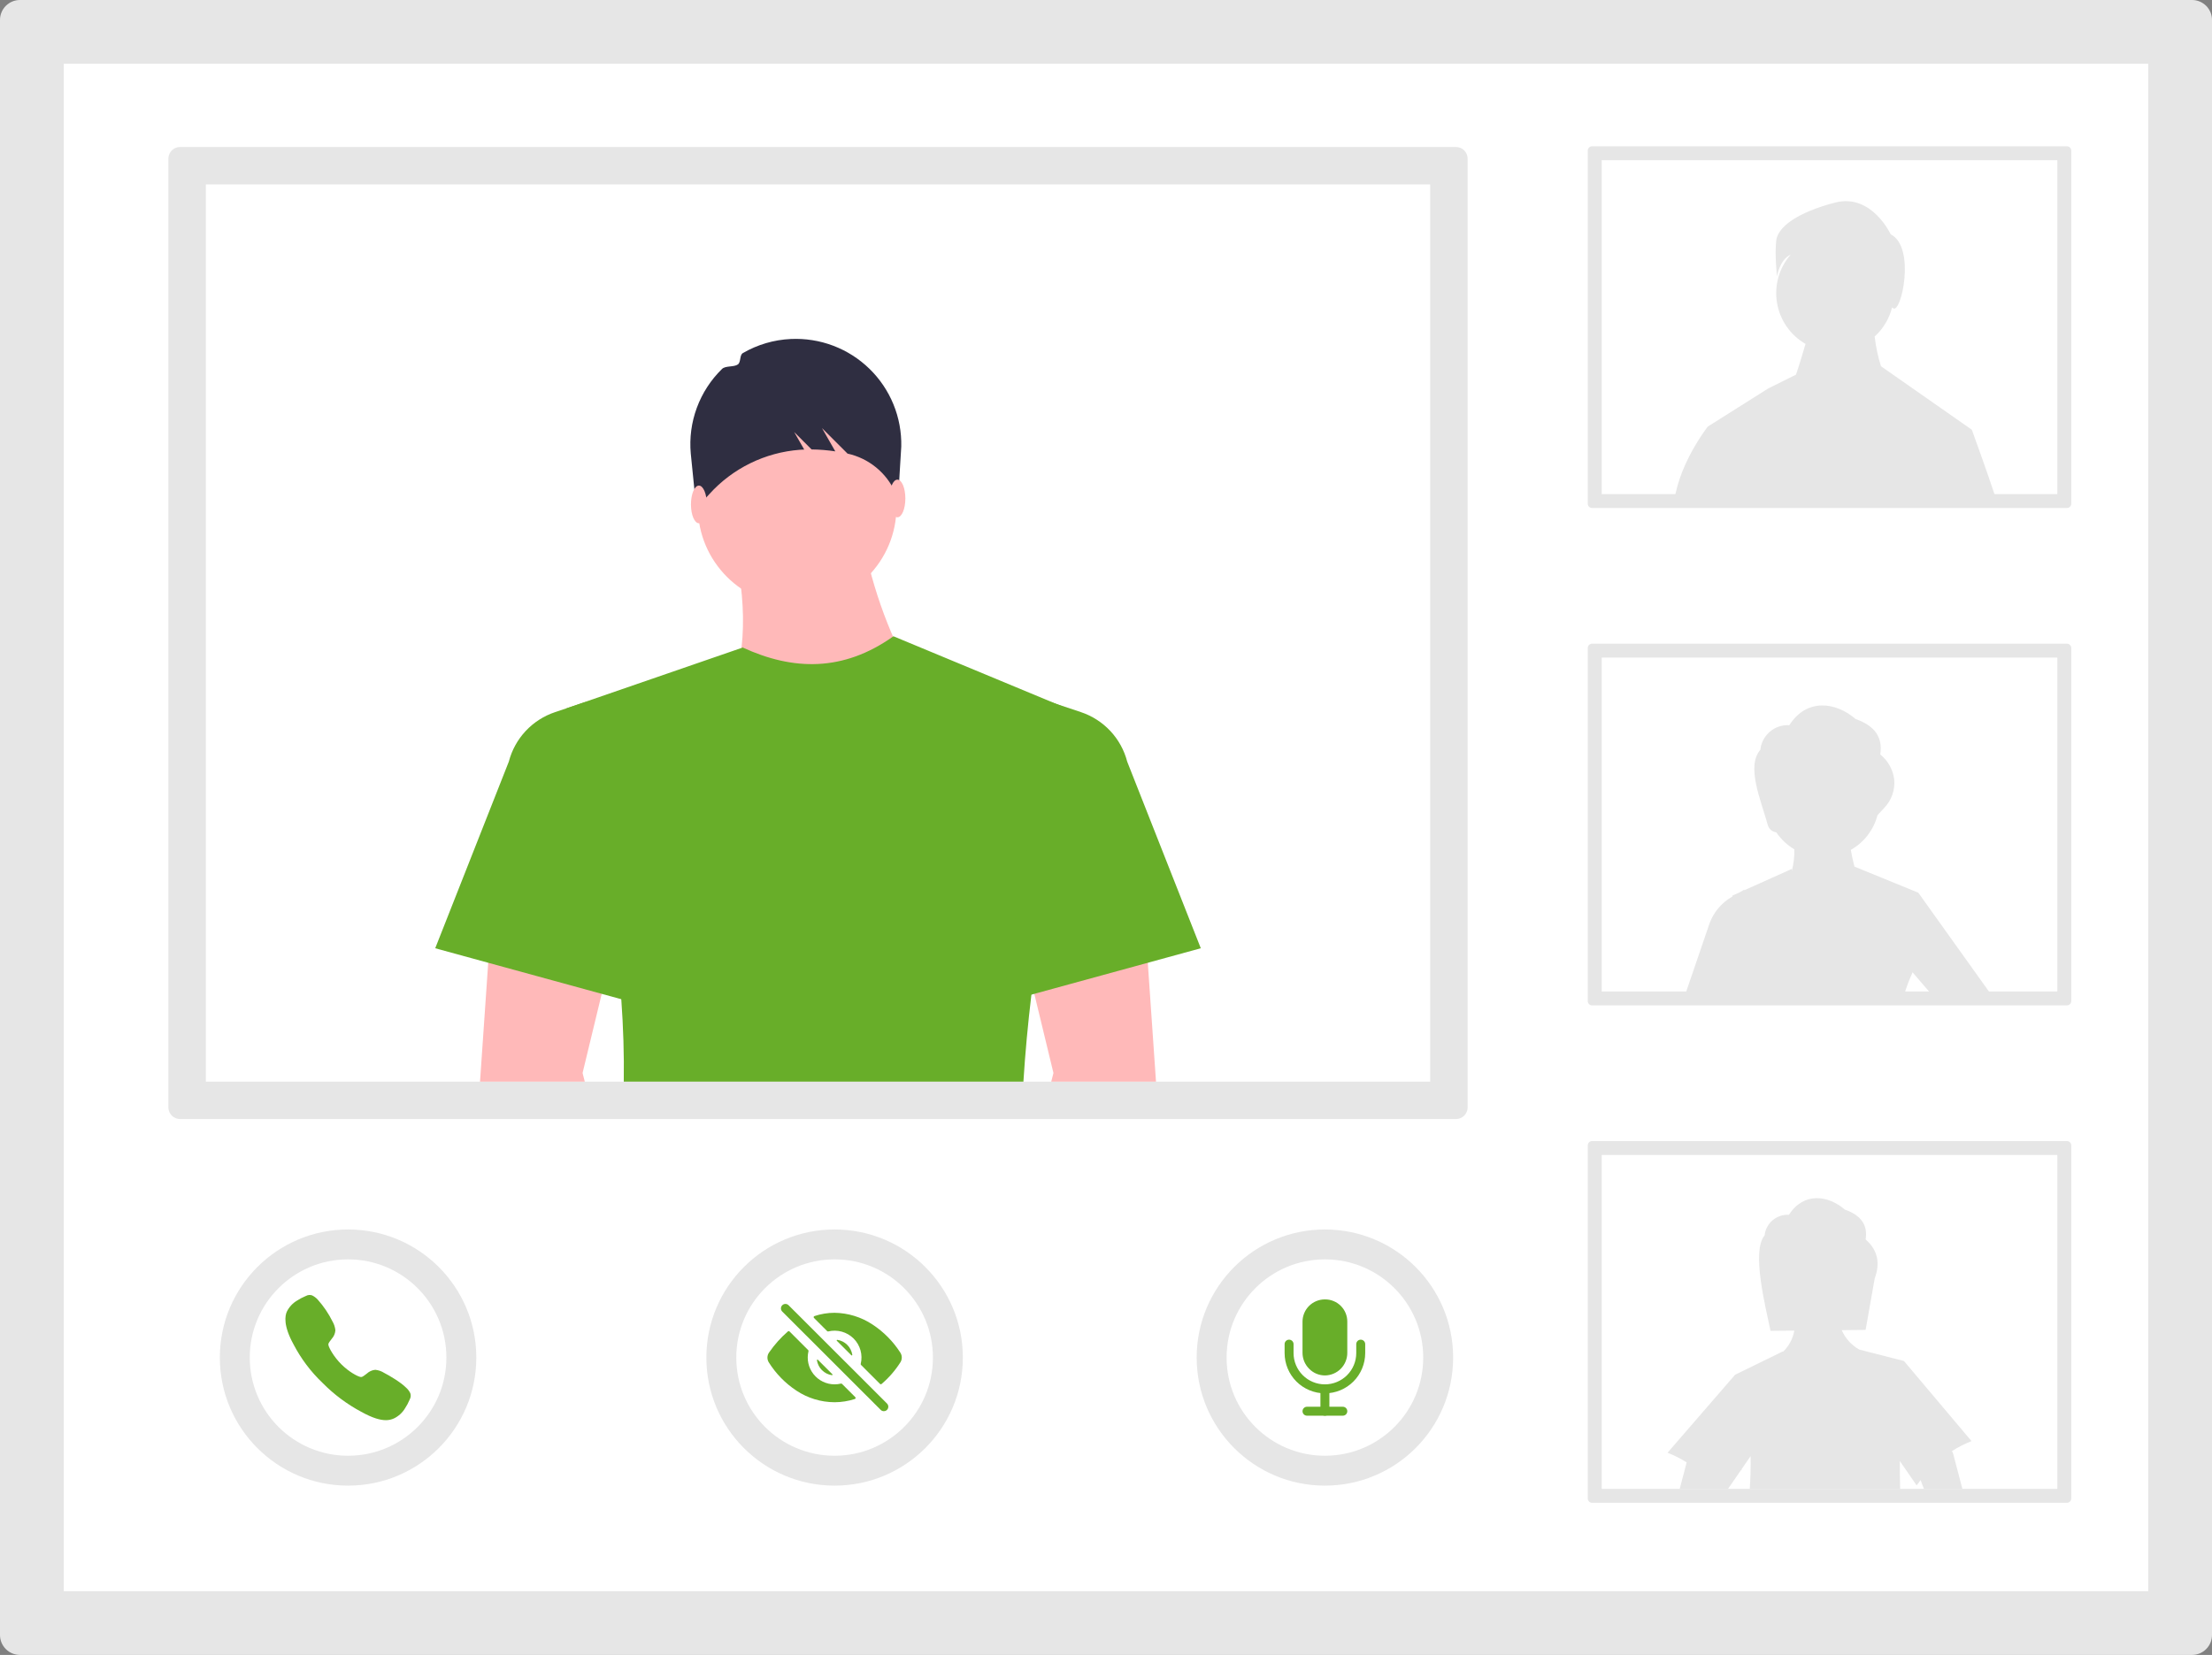 <svg width="306" height="229" viewBox="0 0 306 229" fill="none" xmlns="http://www.w3.org/2000/svg">
<rect x="0" y="0" width="306" height="229" fill="#808080" stroke="none"/>
<g clip-path="url(#clip0)">
<path d="M2.757 0C2.026 0.001 1.325 0.291 0.808 0.808C0.292 1.324 0.001 2.024 0 2.754V226.246C0.001 226.976 0.292 227.676 0.808 228.192C1.325 228.709 2.026 228.999 2.757 229H303.243C303.974 228.999 304.675 228.709 305.192 228.192C305.708 227.676 305.999 226.976 306 226.246V2.754C305.999 2.024 305.708 1.324 305.192 0.808C304.675 0.291 303.974 0.001 303.243 0H2.757Z" fill="#E6E6E6"/>
<path d="M8.822 8.813V220.188H297.178V8.813H8.822Z" fill="white"/>
<path d="M220.247 20.242C220.087 20.242 219.934 20.306 219.821 20.419C219.708 20.532 219.644 20.685 219.644 20.844V69.696C219.644 69.856 219.708 70.008 219.821 70.121C219.934 70.234 220.087 70.298 220.247 70.298H285.928C286.088 70.298 286.241 70.234 286.354 70.121C286.467 70.008 286.531 69.856 286.531 69.696V20.844C286.531 20.685 286.467 20.532 286.354 20.419C286.241 20.306 286.088 20.242 285.928 20.242H220.247Z" fill="#E6E6E6"/>
<path d="M221.572 22.169V68.372H284.602V22.169H221.572Z" fill="white"/>
<path d="M220.247 89.067C220.087 89.068 219.934 89.131 219.821 89.244C219.708 89.357 219.644 89.51 219.644 89.669V138.521C219.644 138.681 219.708 138.834 219.821 138.947C219.934 139.059 220.087 139.123 220.247 139.123H285.928C286.088 139.123 286.241 139.059 286.354 138.947C286.467 138.834 286.531 138.681 286.531 138.521V89.669C286.531 89.51 286.467 89.357 286.354 89.244C286.241 89.131 286.088 89.068 285.928 89.067H220.247Z" fill="#E6E6E6"/>
<path d="M221.572 90.993V137.196H284.602V90.993H221.572Z" fill="white"/>
<path d="M220.247 157.893C220.087 157.893 219.934 157.956 219.821 158.069C219.708 158.182 219.644 158.335 219.644 158.495V207.346C219.644 207.506 219.708 207.659 219.821 207.772C219.934 207.885 220.087 207.948 220.247 207.948H285.928C286.088 207.948 286.241 207.885 286.354 207.772C286.467 207.659 286.531 207.506 286.531 207.346V158.495C286.531 158.335 286.467 158.182 286.354 158.069C286.241 157.956 286.088 157.893 285.928 157.893H220.247Z" fill="#E6E6E6"/>
<path d="M221.572 159.818V206.021H284.602V159.818H221.572Z" fill="white"/>
<path d="M272.776 59.465L260.218 50.688H260.213L260.213 50.689C259.785 49.346 259.491 47.965 259.333 46.565C260.513 45.492 261.35 44.096 261.74 42.552C261.79 42.582 261.839 42.615 261.885 42.65C262.986 43.53 265.076 34.187 261.555 32.429C261.555 32.429 258.915 26.714 253.854 28.033C248.794 29.352 245.933 31.33 245.713 33.308C245.493 35.286 245.823 38.254 245.823 38.254C245.823 38.254 246.128 36.01 247.728 35.217C246.937 36.119 246.355 37.184 246.026 38.337C245.696 39.491 245.626 40.703 245.821 41.886C246.017 43.069 246.472 44.194 247.155 45.181C247.838 46.167 248.731 46.99 249.77 47.59C249.388 48.9 248.878 50.599 248.449 51.845H248.449L244.611 53.752L236.251 59.028C236.251 59.028 232.952 63.202 231.85 68.04C231.765 68.42 231.676 68.801 231.583 69.181H276.18C274.693 64.691 272.776 59.465 272.776 59.465Z" fill="#E6E6E6"/>
<path d="M270.016 200.798C270.875 200.251 271.784 199.787 272.732 199.414L263.387 188.329L257.211 186.75C256.127 186.142 255.271 185.197 254.775 184.058L258.082 184.025L259.342 176.896C260.108 174.823 259.796 173.005 258.082 171.507C258.39 169.588 257.519 168.176 255.209 167.378C252.911 165.386 249.515 164.908 247.476 168.099C246.654 168.05 245.844 168.32 245.215 168.853C244.587 169.387 244.189 170.142 244.105 170.961C242.233 173.135 244.312 181.115 244.928 184.155L248.214 184.123C248.025 185.247 247.472 186.279 246.642 187.062L246.597 187.017L240.028 190.228L230.683 201.021C231.605 201.382 232.491 201.83 233.329 202.357L232.365 206.021H239.051L240.831 203.438H240.92C240.92 203.394 240.924 203.349 240.924 203.304L242.172 201.491C242.2 202.956 242.16 204.466 242.058 206.021H262.856C262.823 204.73 262.815 203.446 262.815 202.171L265.141 205.543C265.316 205.288 265.502 205.049 265.688 204.806L266.146 206.021H271.471L270.195 201.171C270.159 201.037 270.098 200.911 270.016 200.798Z" fill="#E6E6E6"/>
<path d="M265.368 123.524L256.538 119.917C256.327 119.083 256.149 118.297 256.035 117.605C256.942 117.09 257.736 116.399 258.371 115.572C259.006 114.745 259.468 113.8 259.731 112.791L260.663 111.791C261.158 111.275 261.537 110.659 261.775 109.985C262.013 109.31 262.103 108.593 262.041 107.88C261.879 106.511 261.185 105.261 260.108 104.399C260.469 102.119 259.435 100.443 256.696 99.496C253.973 97.136 249.94 96.565 247.525 100.35C246.548 100.292 245.587 100.613 244.841 101.246C244.095 101.878 243.622 102.774 243.521 103.747C241.536 106.055 243.582 110.658 244.559 114.184C244.633 114.445 244.783 114.678 244.99 114.854C245.197 115.03 245.452 115.14 245.722 115.172C246.371 116.131 247.225 116.934 248.222 117.524C248.248 118.542 248.127 119.559 247.866 120.544L247.874 120.236L241.288 123.196L241.284 123.115L240.648 123.483L239.639 123.937C239.647 123.977 239.655 124.014 239.663 124.054L239.57 124.107C238.152 124.928 237.065 126.218 236.498 127.755L233.115 137.649H263.411C263.719 136.618 264.098 135.608 264.546 134.629L264.554 134.52L267.245 137.649H275.463L265.368 123.524Z" fill="#E6E6E6"/>
<path d="M115.456 205.573C125.253 205.573 133.196 197.638 133.196 187.851C133.196 178.063 125.253 170.129 115.456 170.129C105.659 170.129 97.717 178.063 97.717 187.851C97.717 197.638 105.659 205.573 115.456 205.573Z" fill="#E6E6E6"/>
<path d="M115.456 201.438C122.967 201.438 129.056 195.355 129.056 187.851C129.056 180.348 122.967 174.265 115.456 174.265C107.945 174.265 101.856 180.348 101.856 187.851C101.856 195.355 107.945 201.438 115.456 201.438Z" fill="white"/>
<path d="M122.27 195.272C122.188 195.272 122.108 195.256 122.032 195.225C121.957 195.194 121.889 195.148 121.832 195.091L108.204 181.476C108.092 181.359 108.031 181.203 108.033 181.042C108.035 180.88 108.1 180.726 108.215 180.612C108.329 180.498 108.483 180.433 108.645 180.431C108.806 180.429 108.962 180.49 109.079 180.601L122.707 194.216C122.794 194.302 122.853 194.412 122.877 194.532C122.901 194.652 122.888 194.777 122.842 194.89C122.795 195.003 122.715 195.1 122.614 195.168C122.512 195.236 122.392 195.272 122.27 195.272H122.27Z" fill="#68AE29"/>
<path d="M115.146 190.16L113.141 188.157C113.129 188.146 113.114 188.138 113.098 188.136C113.082 188.133 113.066 188.136 113.052 188.143C113.037 188.15 113.025 188.162 113.018 188.176C113.01 188.19 113.007 188.207 113.009 188.223C113.09 188.742 113.335 189.223 113.707 189.595C114.079 189.967 114.56 190.211 115.08 190.291C115.096 190.294 115.113 190.291 115.127 190.283C115.141 190.276 115.153 190.264 115.16 190.249C115.167 190.235 115.17 190.219 115.167 190.203C115.165 190.187 115.157 190.172 115.146 190.16L115.146 190.16Z" fill="#68AE29"/>
<path d="M115.765 185.53L117.773 187.536C117.785 187.547 117.8 187.555 117.816 187.558C117.832 187.56 117.848 187.558 117.863 187.551C117.877 187.543 117.889 187.532 117.897 187.517C117.905 187.503 117.907 187.487 117.905 187.471C117.824 186.95 117.58 186.469 117.207 186.097C116.834 185.724 116.353 185.48 115.832 185.399C115.816 185.397 115.799 185.4 115.785 185.407C115.77 185.414 115.758 185.426 115.751 185.441C115.744 185.455 115.741 185.472 115.744 185.488C115.746 185.504 115.754 185.519 115.765 185.53Z" fill="#68AE29"/>
<path d="M124.554 188.517C124.682 188.316 124.75 188.083 124.749 187.844C124.748 187.606 124.679 187.373 124.55 187.173C123.556 185.621 122.247 184.296 120.707 183.284C119.145 182.247 117.318 181.682 115.443 181.657C114.498 181.659 113.559 181.813 112.663 182.113C112.637 182.122 112.615 182.136 112.597 182.156C112.579 182.175 112.567 182.199 112.561 182.225C112.555 182.25 112.555 182.277 112.563 182.303C112.57 182.328 112.583 182.351 112.602 182.37L114.431 184.197C114.45 184.216 114.474 184.23 114.5 184.237C114.526 184.244 114.553 184.244 114.579 184.237C115.199 184.087 115.847 184.098 116.462 184.27C117.076 184.442 117.636 184.769 118.087 185.219C118.538 185.67 118.866 186.229 119.038 186.843C119.21 187.457 119.221 188.105 119.07 188.724C119.063 188.75 119.064 188.777 119.071 188.803C119.078 188.829 119.092 188.853 119.111 188.871L121.741 191.502C121.769 191.529 121.806 191.545 121.844 191.547C121.883 191.549 121.921 191.536 121.951 191.511C122.963 190.649 123.841 189.639 124.554 188.517Z" fill="#68AE29"/>
<path d="M115.456 191.559C114.893 191.559 114.338 191.431 113.831 191.186C113.325 190.94 112.882 190.583 112.534 190.141C112.186 189.699 111.943 189.185 111.824 188.635C111.704 188.086 111.711 187.517 111.843 186.971C111.85 186.945 111.85 186.917 111.842 186.892C111.835 186.866 111.822 186.842 111.803 186.823L109.215 184.237C109.187 184.209 109.151 184.193 109.112 184.192C109.073 184.19 109.035 184.203 109.005 184.228C108.011 185.089 107.131 186.073 106.386 187.157C106.245 187.357 106.168 187.595 106.164 187.84C106.159 188.085 106.228 188.325 106.361 188.531C107.338 190.084 108.635 191.411 110.166 192.424C111.729 193.466 113.564 194.026 115.443 194.034C116.398 194.032 117.347 193.881 118.255 193.588C118.281 193.58 118.304 193.565 118.322 193.546C118.34 193.526 118.353 193.503 118.359 193.477C118.365 193.451 118.365 193.424 118.357 193.398C118.35 193.373 118.337 193.35 118.318 193.331L116.48 191.495C116.461 191.476 116.437 191.462 116.412 191.455C116.386 191.448 116.358 191.448 116.332 191.455C116.045 191.524 115.751 191.559 115.456 191.559Z" fill="#68AE29"/>
<path d="M48.152 205.573C57.949 205.573 65.891 197.638 65.891 187.851C65.891 178.063 57.949 170.129 48.152 170.129C38.355 170.129 30.413 178.063 30.413 187.851C30.413 197.638 38.355 205.573 48.152 205.573Z" fill="#E6E6E6"/>
<path d="M48.152 201.438C55.663 201.438 61.752 195.355 61.752 187.851C61.752 180.348 55.663 174.265 48.152 174.265C40.641 174.265 34.552 180.348 34.552 187.851C34.552 195.355 40.641 201.438 48.152 201.438Z" fill="white"/>
<path d="M53.377 196.515C52.621 196.515 51.559 196.242 49.969 195.354C47.994 194.3 46.19 192.951 44.618 191.356C42.992 189.809 41.635 188.003 40.6 186.012C39.174 183.42 39.417 182.062 39.689 181.481C40.003 180.847 40.496 180.318 41.108 179.961C41.459 179.731 41.83 179.534 42.217 179.373C42.255 179.356 42.291 179.34 42.323 179.326C42.452 179.253 42.593 179.209 42.74 179.196C42.886 179.182 43.034 179.2 43.173 179.248C43.482 179.397 43.757 179.608 43.981 179.867C44.786 180.77 45.465 181.777 46 182.862C46.22 183.237 46.355 183.656 46.396 184.089C46.364 184.517 46.191 184.923 45.903 185.242C45.852 185.311 45.802 185.377 45.753 185.441C45.458 185.828 45.394 185.94 45.436 186.139C45.523 186.54 46.166 187.734 47.224 188.789C48.283 189.844 49.443 190.447 49.846 190.532C50.055 190.577 50.169 190.51 50.568 190.205C50.626 190.161 50.684 190.116 50.746 190.071C51.066 189.769 51.479 189.584 51.918 189.547H51.92C52.359 189.592 52.782 189.74 53.154 189.979C53.85 190.331 55.442 191.279 56.14 191.982C56.4 192.205 56.612 192.479 56.761 192.787C56.809 192.926 56.827 193.074 56.814 193.221C56.8 193.367 56.756 193.51 56.684 193.638C56.67 193.67 56.654 193.705 56.637 193.744C56.474 194.13 56.276 194.5 56.045 194.85C55.687 195.46 55.156 195.952 54.52 196.265C54.163 196.433 53.772 196.519 53.377 196.515Z" fill="#68AE29"/>
<path d="M183.283 205.573C193.08 205.573 201.022 197.638 201.022 187.851C201.022 178.063 193.08 170.129 183.283 170.129C173.486 170.129 165.543 178.063 165.543 187.851C165.543 197.638 173.486 205.573 183.283 205.573Z" fill="#E6E6E6"/>
<path d="M183.283 201.438C190.794 201.438 196.883 195.355 196.883 187.851C196.883 180.348 190.794 174.265 183.283 174.265C175.772 174.265 169.683 180.348 169.683 187.851C169.683 195.355 175.772 201.438 183.283 201.438Z" fill="white"/>
<path d="M185.76 195.896H180.805C180.641 195.896 180.483 195.831 180.367 195.715C180.251 195.599 180.185 195.441 180.185 195.277C180.185 195.113 180.251 194.956 180.367 194.839C180.483 194.723 180.641 194.658 180.805 194.658H185.76C185.925 194.658 186.082 194.723 186.199 194.839C186.315 194.956 186.38 195.113 186.38 195.277C186.38 195.441 186.315 195.599 186.199 195.715C186.082 195.831 185.925 195.896 185.76 195.896Z" fill="#68AE29"/>
<path d="M183.283 192.802C181.805 192.801 180.387 192.213 179.342 191.169C178.297 190.125 177.709 188.709 177.708 187.233V185.995C177.708 185.831 177.773 185.673 177.889 185.557C178.005 185.441 178.163 185.376 178.327 185.376C178.491 185.376 178.649 185.441 178.765 185.557C178.881 185.673 178.946 185.831 178.946 185.995V187.233C178.947 188.381 179.405 189.482 180.218 190.293C181.031 191.105 182.133 191.561 183.283 191.561C184.432 191.561 185.534 191.105 186.347 190.293C187.161 189.482 187.618 188.381 187.619 187.233V185.995C187.619 185.831 187.684 185.673 187.8 185.557C187.916 185.441 188.074 185.376 188.238 185.376C188.403 185.376 188.56 185.441 188.676 185.557C188.793 185.673 188.858 185.831 188.858 185.995V187.233C188.856 188.709 188.268 190.125 187.223 191.169C186.178 192.213 184.761 192.801 183.283 192.802Z" fill="#68AE29"/>
<path d="M183.283 195.896C183.201 195.896 183.121 195.88 183.046 195.849C182.97 195.818 182.902 195.773 182.845 195.715C182.787 195.658 182.741 195.59 182.71 195.514C182.679 195.439 182.663 195.359 182.663 195.278V192.183C182.663 192.019 182.728 191.862 182.845 191.746C182.961 191.63 183.118 191.564 183.283 191.564C183.447 191.564 183.605 191.63 183.721 191.746C183.837 191.862 183.902 192.019 183.902 192.183V195.278C183.902 195.359 183.886 195.439 183.855 195.514C183.824 195.59 183.778 195.658 183.721 195.715C183.663 195.773 183.595 195.818 183.52 195.849C183.445 195.88 183.364 195.896 183.283 195.896Z" fill="#68AE29"/>
<path d="M183.283 190.326C182.874 190.325 182.469 190.242 182.093 190.082C181.717 189.922 181.377 189.688 181.093 189.394C180.512 188.809 180.186 188.018 180.185 187.193V182.9C180.184 182.495 180.262 182.094 180.416 181.72C180.569 181.345 180.795 181.004 181.081 180.717C181.366 180.43 181.705 180.201 182.079 180.045C182.453 179.889 182.853 179.807 183.259 179.806C183.267 179.806 183.275 179.806 183.283 179.806C183.691 179.801 184.095 179.878 184.473 180.032C184.851 180.186 185.194 180.414 185.483 180.702C185.771 180.991 185.999 181.333 186.153 181.711C186.307 182.088 186.384 182.493 186.38 182.9V187.193C186.384 188.019 186.06 188.812 185.48 189.4C184.899 189.987 184.109 190.32 183.283 190.326Z" fill="#68AE29"/>
<path d="M24.912 20.339C24.482 20.339 24.071 20.51 23.767 20.813C23.463 21.116 23.293 21.528 23.292 21.956V153.23C23.293 153.659 23.463 154.07 23.767 154.373C24.071 154.677 24.482 154.847 24.912 154.848H201.41C201.839 154.847 202.251 154.677 202.554 154.373C202.858 154.07 203.028 153.659 203.029 153.23V21.956C203.028 21.528 202.858 21.116 202.554 20.813C202.251 20.51 201.839 20.339 201.41 20.339H24.912Z" fill="#E6E6E6"/>
<path d="M28.474 25.516V149.672H197.847V25.516H28.474Z" fill="white"/>
<path d="M145.425 149.671L145.73 148.478L143.082 137.521L142.824 136.445L142.629 135.641L142.94 135.537L158.582 130.33L158.782 133.222L159.916 149.671H145.425Z" fill="#FFB9B9"/>
<path d="M83.239 137.521L80.591 148.478L80.896 149.671H66.405L67.539 133.222L67.74 130.33L83.692 135.641L83.239 137.521Z" fill="#FFB9B9"/>
<path d="M126.233 93.585L100.975 96.242C103.628 89.418 103.137 81.588 100.975 73.222H119.143C120.337 80.361 122.734 87.247 126.233 93.585Z" fill="#FFB9B9"/>
<path d="M110.28 83.846C117.867 83.846 124.017 77.702 124.017 70.123C124.017 62.544 117.867 56.399 110.28 56.399C102.694 56.399 96.543 62.544 96.543 70.123C96.543 77.702 102.694 83.846 110.28 83.846Z" fill="#FFB9B9"/>
<path d="M149.72 98.899C146.82 111.702 144.433 123.875 142.94 135.537C142.898 135.842 142.86 136.144 142.824 136.446C142.775 136.841 142.725 137.236 142.681 137.631C142.193 141.705 141.824 145.718 141.575 149.672H86.29C86.347 145.943 86.224 142.13 85.947 138.264C84.994 125.005 82.195 111.14 78.375 98.013L78.403 98.002L102.572 89.662L102.747 89.601C109.714 92.814 116.651 92.962 123.533 88.087C123.555 88.073 123.574 88.057 123.596 88.043L146.125 97.406L146.133 97.409L149.72 98.899Z" fill="#68AE29"/>
<path d="M166.114 131.214L138.64 138.74L145.287 97.127L149.527 98.539C151.082 99.057 152.482 99.955 153.601 101.151C154.72 102.348 155.522 103.805 155.933 105.39L166.114 131.214Z" fill="#68AE29"/>
<path d="M60.207 131.214L87.681 138.74L81.034 97.127L76.794 98.539C75.239 99.057 73.839 99.955 72.72 101.151C71.601 102.348 70.8 103.805 70.388 105.39L60.207 131.214Z" fill="#68AE29"/>
<path d="M109.397 46.908C107.061 47.015 104.784 47.685 102.762 48.86C102.297 49.13 102.512 50.105 102.082 50.423C101.541 50.824 100.366 50.58 99.887 51.049C98.34 52.558 97.148 54.392 96.4 56.419C95.651 58.445 95.364 60.613 95.559 62.764L96.322 70.344L98.122 68.377C101.35 64.802 105.831 62.604 110.637 62.239C110.841 62.226 111.045 62.215 111.25 62.207L109.865 59.785L112.272 62.19C113.37 62.202 114.466 62.291 115.552 62.457L113.71 59.237L117.244 62.767L117.244 62.767C118.689 63.085 120.04 63.737 121.187 64.672C122.333 65.606 123.244 66.796 123.846 68.147L124.239 69.016L124.678 61.785C124.722 59.786 124.353 57.8 123.596 55.949C122.838 54.099 121.707 52.424 120.274 51.029C118.841 49.633 117.136 48.547 115.265 47.839C113.393 47.13 111.396 46.813 109.397 46.908Z" fill="#2F2E41"/>
<path d="M96.684 72.405C97.29 72.405 97.782 71.238 97.782 69.799C97.782 68.359 97.29 67.192 96.684 67.192C96.077 67.192 95.585 68.359 95.585 69.799C95.585 71.238 96.077 72.405 96.684 72.405Z" fill="#FFB9B9"/>
<path d="M124.145 71.583C124.752 71.583 125.244 70.416 125.244 68.976C125.244 67.537 124.752 66.37 124.145 66.37C123.538 66.37 123.047 67.537 123.047 68.976C123.047 70.416 123.538 71.583 124.145 71.583Z" fill="#FFB9B9"/>
</g>
<defs>
<clipPath id="clip0">
<rect width="306" height="229" fill="white"/>
</clipPath>
</defs>
</svg>
